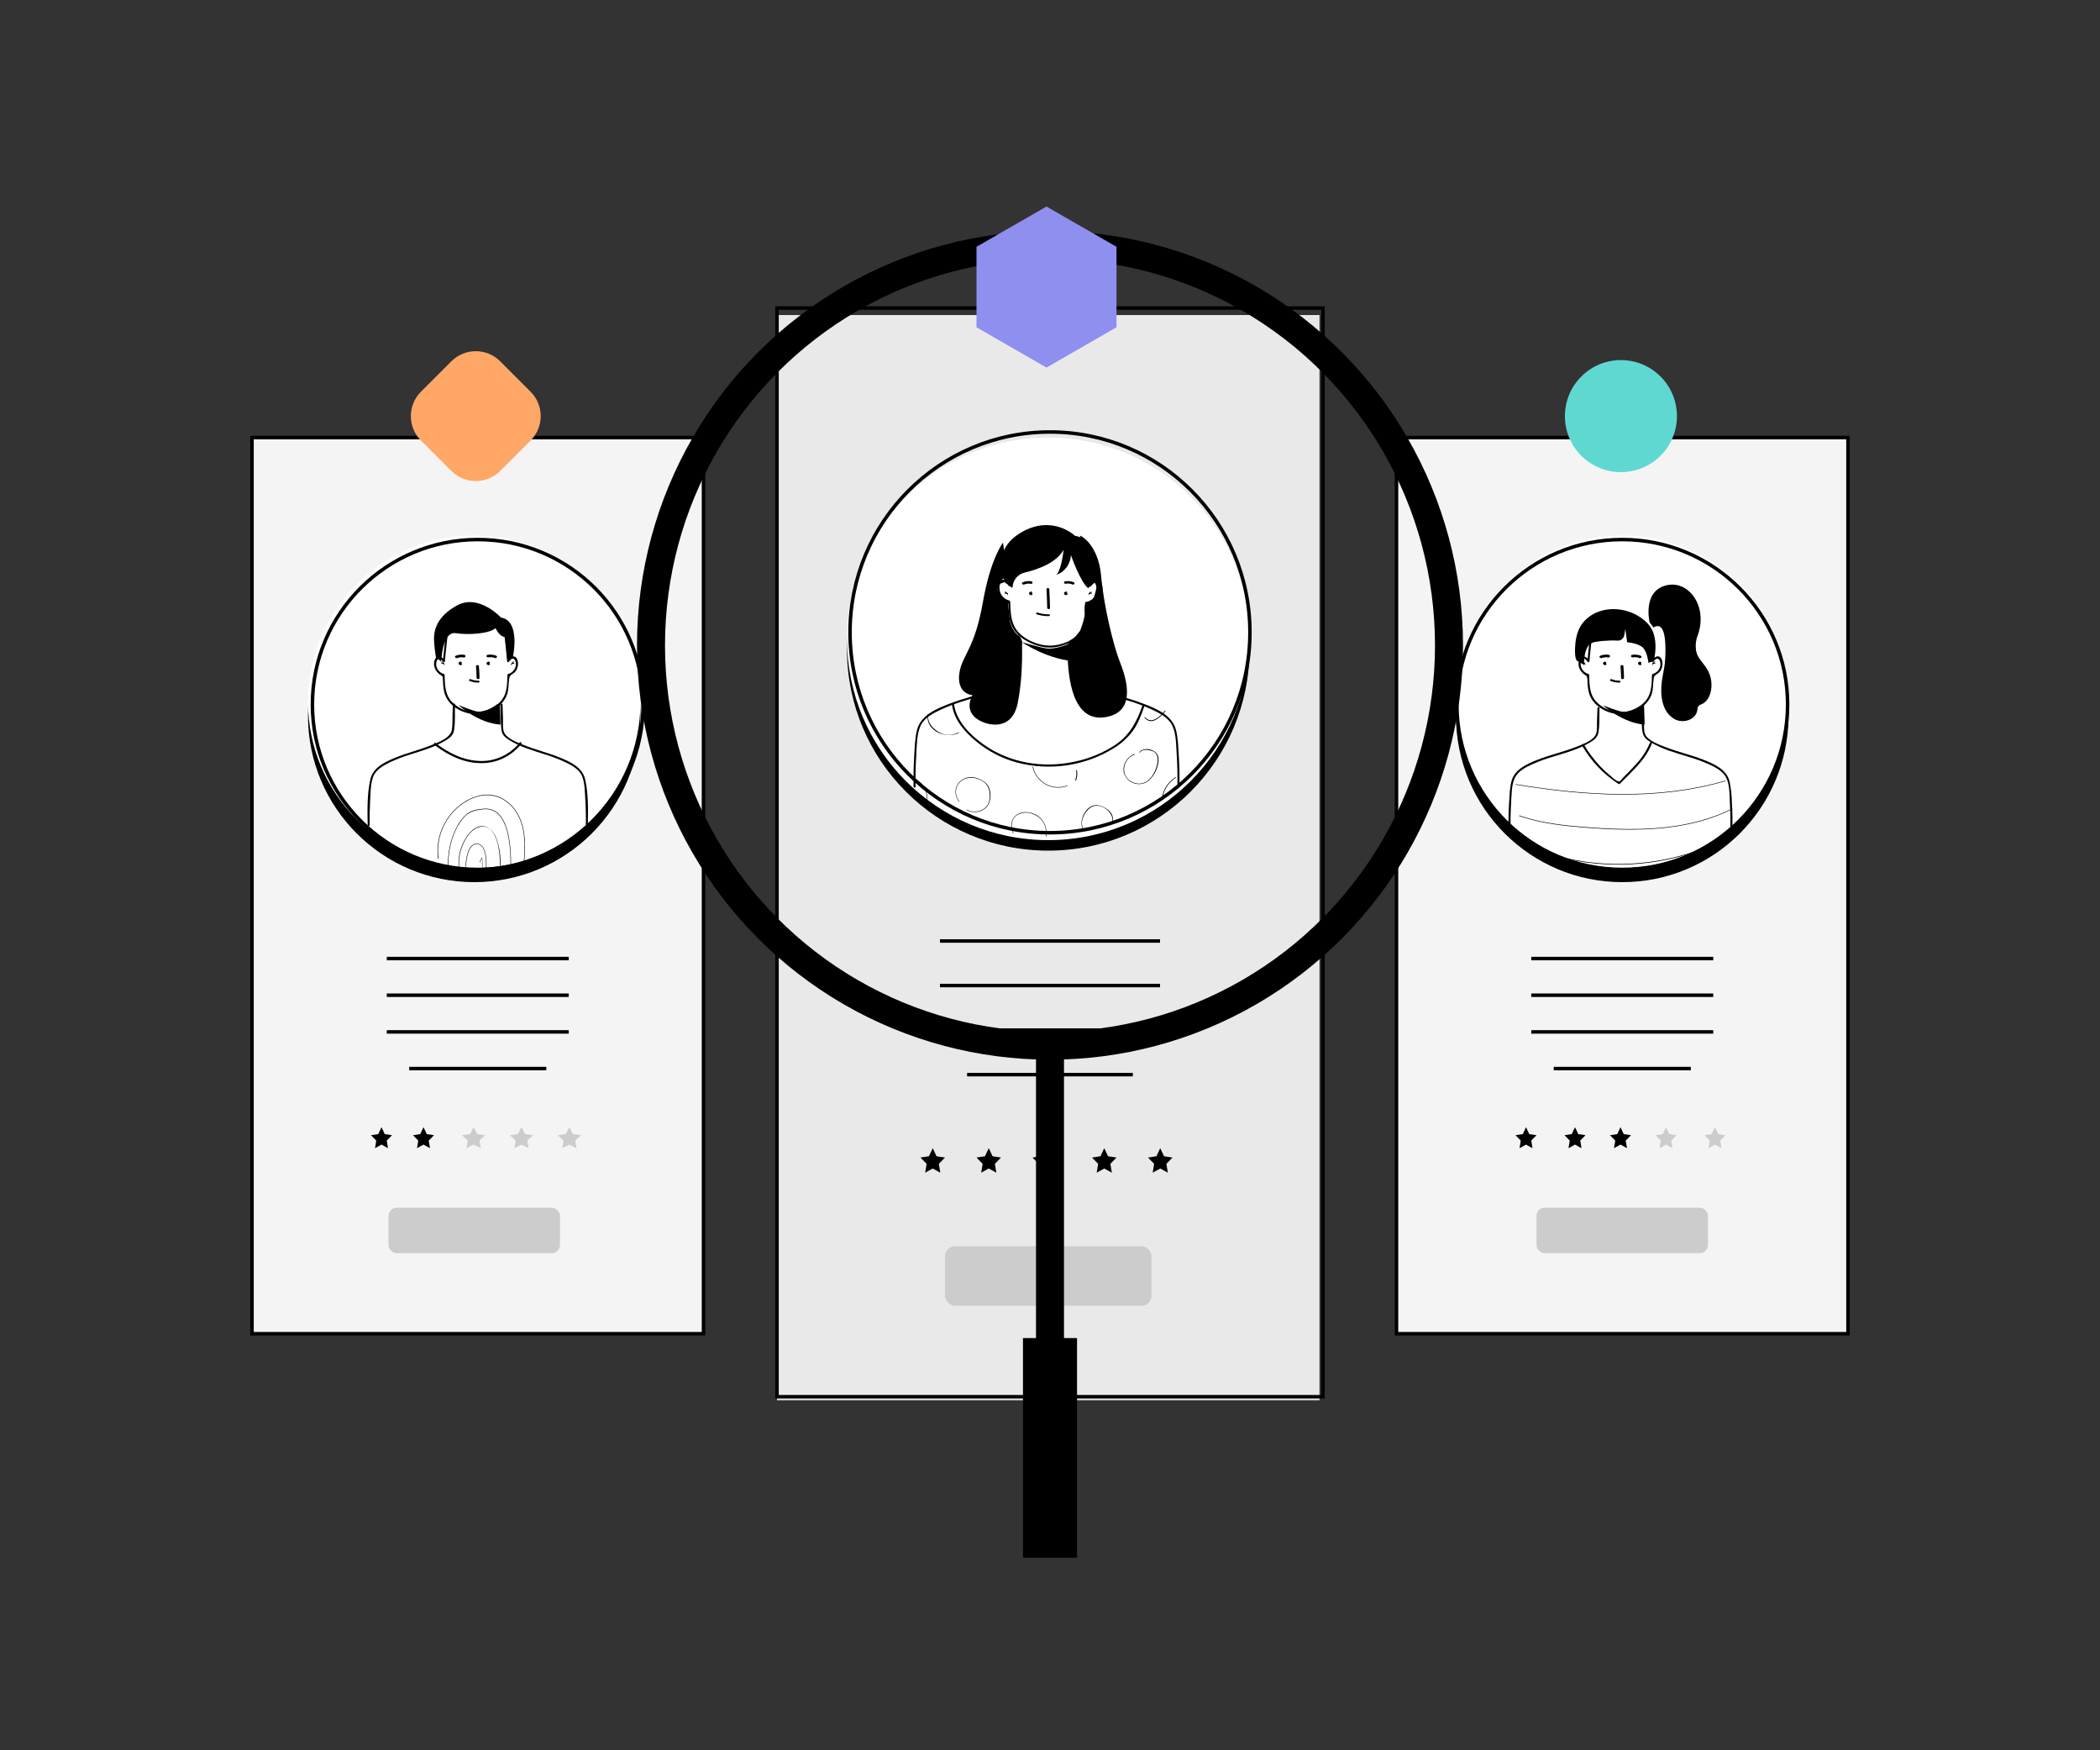 <?xml version="1.0" encoding="UTF-8"?>
<svg width="600px" height="500px" viewBox="0 0 600 500" version="1.1" xmlns="http://www.w3.org/2000/svg" xmlns:xlink="http://www.w3.org/1999/xlink">
    <rect x="0" y="0" width="600" height="500" fill="#333333" stroke="none"/>
    <title>kyc</title>
    <g id="kyc" stroke="none" stroke-width="1" fill="none" fill-rule="evenodd">
        <g id="Group" transform="translate(72, 59)">
            <polygon id="Path" fill="#F4F4F4" fill-rule="nonzero" points="0 66 129 66 129 322 8.27742023e-15 322"></polygon>
            <circle id="Oval" fill="#000000" fill-rule="nonzero" cx="63.5" cy="145.5" r="47.5"></circle>
            <circle id="Oval" fill="#FFFFFF" fill-rule="nonzero" cx="63.5" cy="141.5" r="47.5"></circle>
            <g transform="translate(0, 66)" stroke="#000000">
                <polygon id="Path" points="0 0 129 0 129 256 8.27742023e-15 256"></polygon>
                <ellipse id="Oval" cx="64.503" cy="76.253" rx="47.244" ry="47.12"></ellipse>
                <line x1="38.507" y1="148.829" x2="90.499" y2="148.829" id="Path"></line>
                <line x1="38.507" y1="159.304" x2="90.499" y2="159.304" id="Path"></line>
                <line x1="38.507" y1="169.784" x2="90.499" y2="169.784" id="Path"></line>
                <line x1="44.914" y1="180.258" x2="84.086" y2="180.258" id="Path"></line>
            </g>
            <polygon id="Path" fill="#000000" fill-rule="nonzero" points="37.003 263 37.929 264.976 40 265.293 38.501 266.829 38.856 269 37.003 267.976 35.144 269 35.499 266.829 34 265.293 36.076 264.976"></polygon>
            <polygon id="Path" fill="#000000" fill-rule="nonzero" points="48.997 263 49.924 264.976 52 265.293 50.496 266.829 50.851 269 48.997 267.976 47.144 269 47.499 266.829 46 265.293 48.071 264.976"></polygon>
            <g transform="translate(60, 263)" fill="#CCCCCC" fill-rule="nonzero" id="Path">
                <polygon points="3.321 0 4.346 1.976 6.636 2.293 4.978 3.829 5.371 6 3.321 4.976 1.271 6 1.663 3.829 0 2.293 2.296 1.976"></polygon>
                <polygon points="17.003 0 18.028 1.976 20.318 2.293 18.66 3.829 19.053 6 17.003 4.976 14.953 6 15.34 3.829 13.682 2.293 15.978 1.976"></polygon>
                <polygon points="30.679 0 31.704 1.976 34 2.293 32.342 3.829 32.729 6 30.679 4.976 28.629 6 29.022 3.829 27.364 2.293 29.654 1.976"></polygon>
            </g>
            <path d="M54.111,130.166 C54.28,130.077 54.468,130.206 54.552,130.295 C54.599,130.346 54.638,130.401 54.667,130.459 C54.761,130.615 54.822,130.779 54.849,130.948 C54.849,131.015 55.006,131.019 55,130.948 C54.958,130.677 54.637,129.761 54.033,130.059 C53.954,130.099 54.033,130.197 54.111,130.157 L54.111,130.166 Z" id="Path" fill="#000000" fill-rule="nonzero"></path>
            <path d="M54.287,130.565 L54.687,130.685 C54.777,130.815 54.997,130.685 54.897,130.555 C54.797,130.425 54.377,130.075 54.107,130.385 C54.007,130.505 54.187,130.685 54.287,130.565 L54.287,130.565 Z" id="Path" fill="#000000" fill-rule="nonzero"></path>
            <path d="M74.967,130.062 C74.363,129.756 74.042,130.669 74,130.948 C74,131.019 74.139,131.015 74.151,130.948 C74.181,130.762 74.441,129.938 74.889,130.168 C74.967,130.208 75.046,130.111 74.967,130.071 L74.967,130.062 Z" id="Path" fill="#000000" fill-rule="nonzero"></path>
            <path d="M74.907,130.383 C74.637,130.073 74.307,130.273 74.117,130.553 C73.927,130.833 74.247,130.813 74.337,130.683 L74.737,130.563 C74.837,130.683 75.017,130.503 74.907,130.383 Z" id="Path" fill="#000000" fill-rule="nonzero"></path>
            <path d="M59.412,130.036 C59.182,130.128 59.031,130.283 59.004,130.455 C58.977,130.628 59.077,130.799 59.275,130.918 C59.446,131.027 59.723,131.027 59.894,130.918 C60.11,130.752 59.944,130.553 59.851,130.378 C59.7,130.101 59.001,130.221 59.131,130.502 C59.19,130.597 59.238,130.694 59.275,130.793 L59.311,130.618 L59.268,130.659 L59.584,130.549 C59.721,130.627 59.764,130.636 59.714,130.549 C59.695,130.531 59.688,130.509 59.695,130.488 C59.702,130.467 59.722,130.449 59.75,130.438 C60.139,130.276 59.75,129.879 59.383,130.036 L59.412,130.036 Z" id="Path" fill="#000000" fill-rule="nonzero"></path>
            <path d="M67.412,130.054 C67.182,130.144 67.031,130.296 67.004,130.466 C66.977,130.635 67.078,130.803 67.275,130.92 C67.357,130.971 67.467,131 67.582,131 C67.697,131 67.807,130.971 67.889,130.92 C68.112,130.757 67.946,130.562 67.845,130.389 C67.694,130.117 67.001,130.235 67.124,130.512 C67.183,130.605 67.231,130.7 67.268,130.797 L67.333,130.607 L67.297,130.648 L67.607,130.539 C67.744,130.616 67.795,130.625 67.737,130.539 C67.702,130.502 67.718,130.455 67.773,130.43 C68.163,130.271 67.773,129.881 67.412,130.035 L67.412,130.054 Z" id="Path" fill="#000000" fill-rule="nonzero"></path>
            <path d="M64,131.264 C64.099,132.416 64.149,133.573 64.174,134.725 C64.174,134.877 64.359,135 64.587,135 C64.815,135 65,134.877 65,134.725 C65,133.573 64.926,132.416 64.826,131.264 C64.826,130.912 64,130.912 64,131.264 Z" id="Path" fill="#000000" fill-rule="nonzero"></path>
            <path d="M58.644,128.991 C59.219,128.761 59.861,128.699 60.478,128.814 C61.001,128.91 61.225,128.203 60.702,128.078 C59.864,127.918 58.989,128.006 58.212,128.328 C57.731,128.527 58.154,129.161 58.635,128.962 L58.644,128.991 Z" id="Path" fill="#000000" fill-rule="nonzero"></path>
            <path d="M69.798,128.32 C69.02,128.005 68.142,127.92 67.301,128.077 C66.777,128.17 66.993,128.856 67.518,128.791 C68.139,128.679 68.786,128.739 69.366,128.963 C69.848,129.156 70.273,128.541 69.782,128.348 L69.798,128.32 Z" id="Path" fill="#000000" fill-rule="nonzero"></path>
            <path d="M62.164,135.512 C62.946,135.848 63.808,136.015 64.679,135.999 C64.856,135.999 65,135.874 65,135.719 C65,135.565 64.856,135.439 64.679,135.439 C63.921,135.459 63.168,135.319 62.485,135.031 C62.119,134.874 61.792,135.355 62.164,135.512 L62.164,135.512 Z" id="Path" fill="#000000" fill-rule="nonzero"></path>
            <path d="M55.345,122.32 C55.062,124.848 54.767,127.376 54.554,129.915 L55.091,129.767 C54.409,128.678 53.039,127.76 52.299,129.317 C51.502,131.005 52.398,132.87 53.819,133.793 C54.34,134.131 54.345,133.965 54.49,134.628 C54.566,135.229 54.605,135.834 54.606,136.439 C54.652,137.273 54.778,138.1 54.981,138.908 C55.413,140.401 56.293,141.716 57.496,142.668 C60.909,145.462 65.664,145.774 69.397,143.449 C70.827,142.646 71.973,141.404 72.675,139.897 C73.444,138.174 73.201,136.41 73.536,134.604 C73.698,133.71 74.692,133.58 75.27,132.828 C75.879,132.018 76.123,130.98 75.941,129.975 C75.548,127.879 73.866,128.234 72.929,129.732 L73.473,129.88 C73.282,127.34 72.964,124.812 72.681,122.284 C72.634,121.905 72.056,121.905 72.103,122.284 C72.386,124.812 72.681,127.34 72.895,129.88 C72.893,130.014 72.98,130.132 73.106,130.168 C73.232,130.204 73.365,130.149 73.432,130.034 C74.663,128.062 75.71,129.868 75.334,131.378 C75.052,132.434 74.237,133.255 73.201,133.527 C73.076,133.563 72.99,133.678 72.987,133.811 C72.906,136.108 72.935,138.648 71.611,140.619 C70.039,142.987 66.727,144.485 64.004,144.485 C61.282,144.485 58.08,143.005 56.49,140.743 C55.085,138.76 55.114,136.155 55.028,133.811 C55.024,133.681 54.941,133.567 54.819,133.527 C53.782,133.257 52.967,132.436 52.687,131.378 C52.311,129.868 53.357,128.062 54.588,130.034 C54.655,130.149 54.789,130.204 54.915,130.168 C55.041,130.132 55.127,130.014 55.126,129.88 C55.317,127.34 55.635,124.812 55.918,122.284 C55.964,121.905 55.386,121.905 55.34,122.284 L55.345,122.32 Z" id="Path" fill="#000000" fill-rule="nonzero"></path>
            <path d="M57.395,142.286 L57.27,146.057 C57.311,147.239 57.252,148.423 57.093,149.595 C56.619,151.803 53.429,152.969 51.563,153.739 C48.014,155.207 44.253,156.07 40.721,157.539 C37.839,158.745 34.569,160.29 33.805,163.664 C32.869,167.826 32.972,172.477 33.046,176.72 C33.046,177.093 33.616,177.093 33.616,176.72 C33.576,174.389 33.616,172.057 33.753,169.726 C33.879,167.54 33.85,165.011 34.604,162.936 C35.357,160.861 37.565,159.666 39.454,158.734 C41.343,157.849 43.292,157.105 45.286,156.507 C48.784,155.382 52.391,154.362 55.558,152.375 C56.653,151.675 57.481,150.993 57.72,149.635 C58.126,147.304 57.92,144.669 58,142.28 C58,141.907 57.429,141.907 57.429,142.28 L57.395,142.286 Z" id="Path" fill="#000000" fill-rule="nonzero"></path>
            <path d="M71,142.291 C71.074,144.621 71,147.067 71.257,149.397 C71.423,150.894 72.251,151.622 73.444,152.379 C76.591,154.366 80.201,155.385 83.725,156.509 C85.711,157.115 87.653,157.861 89.538,158.74 C91.429,159.666 93.645,160.819 94.399,162.939 C95.113,164.949 95.101,167.337 95.233,169.445 C95.381,171.861 95.431,174.282 95.381,176.709 C95.381,176.87 95.509,177 95.667,177 C95.824,177 95.952,176.87 95.952,176.709 C96.026,172.468 96.141,167.815 95.193,163.662 C94.427,160.289 91.16,158.746 88.271,157.54 C84.73,156.055 80.966,155.21 77.419,153.742 C75.735,153.049 72.616,151.948 71.954,150.038 C71.583,148.972 71.754,147.475 71.714,146.357 L71.583,142.28 C71.583,141.907 71.011,141.907 71.011,142.28 L71,142.291 Z" id="Path" fill="#000000" fill-rule="nonzero"></path>
            <path d="M59,142.407 C59,142.407 64.505,147.571 71,148 L70.835,142.731 C70.835,142.731 71.233,141.283 69.664,142.463 C68.094,143.644 65.717,144.464 64.357,144.259 C62.998,144.054 59,142.407 59,142.407 L59,142.407 Z" id="Path" fill="#000000" fill-rule="nonzero"></path>
            <path d="M57.791,43.87 L70.08,43.87 C75.526,43.87 79.94,48.284 79.94,53.73 L79.94,66.019 C79.94,71.464 75.526,75.879 70.08,75.879 L57.791,75.879 C52.346,75.879 47.931,71.464 47.931,66.019 L47.931,53.73 C47.931,48.284 52.346,43.87 57.791,43.87 Z" id="Rectangle" fill="#FFA766" fill-rule="nonzero" transform="translate(63.936, 59.874) rotate(45) translate(-63.936, -59.874) "></path>
            <rect id="Rectangle" fill="#CCCCCC" fill-rule="nonzero" x="39" y="286" width="49" height="13" rx="2.35"></rect>
            <polygon id="Path" fill="#F4F4F4" fill-rule="nonzero" points="327 66 456 66 456 322 327 322"></polygon>
            <circle id="Oval" fill="#000000" fill-rule="nonzero" cx="391.5" cy="145.5" r="47.5"></circle>
            <circle id="Oval" fill="#FFFFFF" fill-rule="nonzero" cx="391.5" cy="141.5" r="47.5"></circle>
            <g transform="translate(327, 66)" stroke="#000000">
                <polygon id="Path" points="0 0 129 0 129 256 0 256"></polygon>
                <ellipse id="Oval" cx="64.503" cy="76.253" rx="47.244" ry="47.12"></ellipse>
                <line x1="38.507" y1="148.829" x2="90.499" y2="148.829" id="Path"></line>
                <line x1="38.507" y1="159.304" x2="90.499" y2="159.304" id="Path"></line>
                <line x1="38.507" y1="169.784" x2="90.499" y2="169.784" id="Path"></line>
                <line x1="44.92" y1="180.258" x2="84.091" y2="180.258" id="Path"></line>
            </g>
            <polygon id="Path" fill="#000000" fill-rule="nonzero" points="364.003 263 364.929 264.976 367 265.293 365.501 266.829 365.856 269 364.003 267.976 362.149 269 362.499 266.829 361 265.293 363.076 264.976"></polygon>
            <polygon id="Path" fill="#000000" fill-rule="nonzero" points="377.997 263 378.929 264.976 381 265.293 379.501 266.829 379.856 269 377.997 267.976 376.144 269 376.499 266.829 375 265.293 377.071 264.976"></polygon>
            <polygon id="Path" fill="#000000" fill-rule="nonzero" points="390.997 263 391.924 264.976 394 265.293 392.496 266.829 392.851 269 390.997 267.976 389.144 269 389.499 266.829 388 265.293 390.071 264.976"></polygon>
            <polygon id="Path" fill="#CCCCCC" fill-rule="nonzero" points="404.003 263 404.929 264.976 407 265.293 405.501 266.829 405.856 269 404.003 267.976 402.149 269 402.504 266.829 401 265.293 403.076 264.976"></polygon>
            <polygon id="Path" fill="#CCCCCC" fill-rule="nonzero" points="417.997 263 418.924 264.976 421 265.293 419.501 266.829 419.856 269 417.997 267.976 416.144 269 416.499 266.829 415 265.293 417.071 264.976"></polygon>
            <path d="M380.111,130.166 C380.28,130.077 380.468,130.206 380.552,130.295 C380.598,130.347 380.639,130.402 380.673,130.459 C380.762,130.615 380.821,130.78 380.848,130.948 C380.848,131.015 381.011,131.019 380.999,130.948 C380.957,130.677 380.637,129.761 380.033,130.059 C379.954,130.099 380.033,130.197 380.111,130.157 L380.111,130.166 Z" id="Path" fill="#000000" fill-rule="nonzero"></path>
            <path d="M380.282,130.565 L380.682,130.685 C380.772,130.815 380.992,130.685 380.902,130.555 C380.812,130.425 380.372,130.075 380.112,130.385 C380.002,130.505 380.182,130.685 380.282,130.565 Z" id="Path" fill="#000000" fill-rule="nonzero"></path>
            <path d="M400.966,130.062 C400.362,129.756 400.042,130.669 400,130.948 C400,131.019 400.145,131.015 400.151,130.948 C400.181,130.762 400.441,129.938 400.888,130.168 C400.972,130.208 401.045,130.111 400.966,130.071 L400.966,130.062 Z" id="Path" fill="#000000" fill-rule="nonzero"></path>
            <path d="M400.909,130.383 C400.639,130.073 400.299,130.273 400.119,130.553 C399.939,130.833 400.239,130.813 400.329,130.683 L400.729,130.563 C400.829,130.683 401.009,130.503 400.909,130.383 Z" id="Path" fill="#000000" fill-rule="nonzero"></path>
            <path d="M386.417,130.036 C386.185,130.127 386.033,130.281 386.005,130.454 C385.976,130.627 386.076,130.799 386.273,130.918 C386.444,131.027 386.722,131.027 386.894,130.918 C387.11,130.752 386.944,130.553 386.85,130.378 C386.699,130.101 385.998,130.221 386.128,130.502 C386.187,130.597 386.236,130.694 386.273,130.793 L386.273,130.618 L386.273,130.659 L386.583,130.549 C386.72,130.627 386.764,130.636 386.713,130.549 C386.665,130.518 386.665,130.468 386.713,130.438 C387.103,130.276 386.713,129.879 386.352,130.036 L386.417,130.036 Z" id="Path" fill="#000000" fill-rule="nonzero"></path>
            <path d="M396.412,130.036 C396.182,130.128 396.031,130.283 396.004,130.456 C395.977,130.629 396.077,130.8 396.275,130.918 C396.356,130.971 396.466,131 396.581,131 C396.696,131 396.806,130.971 396.887,130.918 C397.11,130.752 396.944,130.553 396.887,130.378 C396.736,130.101 396.037,130.221 396.167,130.503 C396.229,130.597 396.277,130.694 396.311,130.794 L396.347,130.618 L396.311,130.66 L396.62,130.549 C396.764,130.627 396.808,130.637 396.757,130.549 C396.707,130.461 396.757,130.475 396.757,130.438 C397.153,130.276 396.757,129.879 396.397,130.036 L396.412,130.036 Z" id="Path" fill="#000000" fill-rule="nonzero"></path>
            <path d="M391,131.264 C391.091,132.416 391.149,133.573 391.174,134.725 C391.174,134.877 391.359,135 391.587,135 C391.815,135 392,134.877 392,134.725 C392,133.573 391.917,132.416 391.826,131.264 C391.826,130.912 391,130.912 391,131.264 Z" id="Path" fill="#000000" fill-rule="nonzero"></path>
            <path d="M385.648,128.991 C386.224,128.761 386.868,128.699 387.487,128.815 C388.001,128.91 388.224,128.204 387.702,128.079 C386.866,127.918 385.992,128.005 385.217,128.329 C384.729,128.528 385.151,129.161 385.631,128.962 L385.648,128.991 Z" id="Path" fill="#000000" fill-rule="nonzero"></path>
            <path d="M396.796,128.319 C396.016,128.006 395.139,127.92 394.298,128.075 C393.774,128.168 393.999,128.856 394.523,128.791 C395.142,128.679 395.786,128.739 396.363,128.963 C396.846,129.156 397.27,128.541 396.787,128.347 L396.796,128.319 Z" id="Path" fill="#000000" fill-rule="nonzero"></path>
            <path d="M388.164,135.512 C388.946,135.848 389.808,136.015 390.679,135.999 C390.856,135.999 391,135.874 391,135.719 C391,135.565 390.856,135.439 390.679,135.439 C389.923,135.459 389.172,135.319 388.491,135.031 C388.119,134.874 387.792,135.355 388.164,135.512 L388.164,135.512 Z" id="Path" fill="#000000" fill-rule="nonzero"></path>
            <path d="M382.344,122.326 C382.061,124.853 381.766,127.38 381.552,129.919 L382.095,129.771 C381.414,128.682 380.039,127.765 379.299,129.321 C378.502,131.008 379.397,132.873 380.819,133.796 C381.339,134.133 381.35,133.968 381.489,134.63 C381.563,135.229 381.599,135.832 381.599,136.436 C381.648,137.269 381.774,138.095 381.974,138.904 C382.406,140.397 383.287,141.713 384.493,142.662 C387.908,145.464 392.67,145.776 396.406,143.443 C397.832,142.637 398.977,141.396 399.682,139.892 C400.451,138.17 400.202,136.406 400.537,134.601 C400.705,133.707 401.693,133.577 402.271,132.825 C402.88,132.015 403.123,130.978 402.941,129.972 C402.548,127.877 400.872,128.232 399.937,129.73 L400.474,129.878 C400.283,127.339 399.965,124.811 399.682,122.284 C399.636,121.905 399.058,121.905 399.105,122.284 C399.388,124.811 399.682,127.339 399.896,129.878 C399.903,130.007 399.989,130.117 400.111,130.152 C400.232,130.187 400.362,130.138 400.433,130.032 C401.664,128.061 402.71,129.866 402.334,131.375 C402.054,132.433 401.239,133.254 400.202,133.524 C400.079,133.56 399.994,133.676 399.994,133.808 C399.908,136.104 399.937,138.643 398.613,140.614 C397.042,142.982 393.737,144.479 391.01,144.479 C388.283,144.479 385.094,142.999 383.499,140.738 C382.095,138.756 382.13,136.152 382.043,133.808 C382.041,133.675 381.954,133.56 381.83,133.524 C380.794,133.252 379.98,132.432 379.698,131.375 C379.322,129.866 380.368,128.061 381.599,130.032 C381.665,130.147 381.799,130.202 381.925,130.166 C382.051,130.13 382.137,130.012 382.136,129.878 C382.327,127.339 382.644,124.811 382.927,122.284 C382.974,121.905 382.396,121.905 382.35,122.284 L382.344,122.326 Z" id="Path" fill="#000000" fill-rule="nonzero"></path>
            <path d="M384.419,143.296 C384.376,144.537 384.331,145.775 384.285,147.012 C384.238,148.108 384.395,149.542 384.041,150.568 C383.378,152.512 380.179,153.62 378.476,154.307 C374.812,155.777 370.916,156.607 367.27,158.052 C364.398,159.184 360.839,160.701 359.903,163.979 C359.321,165.988 359.321,168.24 359.17,170.314 C359.019,172.771 358.969,175.234 359.019,177.704 C359.019,177.867 359.149,178 359.31,178 C359.47,178 359.6,177.867 359.6,177.704 C359.554,175.238 359.6,172.773 359.752,170.314 C359.891,168.068 359.827,165.389 360.769,163.315 C361.711,161.241 363.927,160.192 365.817,159.309 C367.762,158.445 369.763,157.719 371.806,157.134 C375.324,156.049 378.958,155.078 382.156,153.169 C383.389,152.434 384.482,151.694 384.715,150.171 C385.076,147.96 384.924,145.525 385,143.284 C385,142.905 384.419,142.905 384.419,143.284 L384.419,143.296 Z" id="Path" fill="#000000" fill-rule="nonzero"></path>
            <path d="M397.023,143.273 C397.099,145.508 396.924,147.964 397.308,150.164 C397.564,151.617 398.471,152.322 399.681,153.052 C402.919,155.032 406.629,156.017 410.216,157.132 C412.184,157.702 414.114,158.397 415.996,159.213 C417.804,160.037 420.066,161.111 421.084,162.931 C422.247,165.025 422.131,167.99 422.247,170.32 C422.404,172.781 422.444,175.248 422.404,177.715 C422.404,178.095 422.985,178.095 422.985,177.715 C423.026,175.248 422.985,172.781 422.828,170.32 C422.79,168.265 422.564,166.219 422.154,164.206 C421.293,160.779 417.694,159.219 414.734,158.051 C411.129,156.634 407.338,155.809 403.739,154.386 C401.995,153.698 398.64,152.554 397.959,150.561 C397.593,149.494 397.762,148.112 397.721,147.003 C397.674,145.763 397.622,144.524 397.581,143.285 C397.581,142.905 397,142.905 397,143.285 L397.023,143.273 Z" id="Path" fill="#000000" fill-rule="nonzero"></path>
            <path d="M386,142.505 C386,142.505 391.702,147.579 397.893,148 L397.728,142.401 C397.728,142.401 398.671,141.4 397.045,142.56 C395.419,143.72 392.957,144.526 391.549,144.325 C390.141,144.123 386,142.505 386,142.505 L386,142.505 Z" id="Path" fill="#000000" fill-rule="nonzero"></path>
            <path d="M391.121,43.869 C399.96,43.869 407.125,51.034 407.125,59.873 C407.125,68.712 399.96,75.878 391.121,75.878 C382.282,75.878 375.116,68.712 375.116,59.873 C375.116,51.034 382.282,43.869 391.121,43.869 Z" id="Rectangle" fill="#60D8D2" fill-rule="nonzero" transform="translate(391.121, 59.873) rotate(45) translate(-391.121, -59.873) "></path>
            <rect id="Rectangle" fill="#CCCCCC" fill-rule="nonzero" x="367" y="286" width="49" height="13" rx="2.35"></rect>
            <polygon id="Path" fill="#E9E9E9" fill-rule="nonzero" points="150 31 305 31 305 341 150 341"></polygon>
            <circle id="Oval" fill="#000000" fill-rule="nonzero" cx="227.5" cy="126.5" r="57.5"></circle>
            <circle id="Oval" fill="#FFFFFF" fill-rule="nonzero" cx="227.5" cy="123.5" r="57.5"></circle>
            <g transform="translate(150, 29)" stroke="#000000">
                <polygon id="Path" points="0 0 156 0 156 311 0 311"></polygon>
                <ellipse id="Oval" cx="77.994" cy="92.643" rx="57.128" ry="57.241"></ellipse>
                <line x1="46.556" y1="180.812" x2="109.432" y2="180.812" id="Path"></line>
                <line x1="46.556" y1="193.537" x2="109.432" y2="193.537" id="Path"></line>
                <line x1="46.556" y1="206.268" x2="109.432" y2="206.268" id="Path"></line>
                <line x1="54.309" y1="218.992" x2="101.679" y2="218.992" id="Path"></line>
            </g>
            <polygon id="Path" fill="#000000" fill-rule="nonzero" points="194.497 269 195.578 271.305 198 271.675 196.246 273.47 196.659 276 194.497 274.805 192.336 276 192.749 273.47 191 271.675 193.417 271.305"></polygon>
            <polygon id="Path" fill="#000000" fill-rule="nonzero" points="210.503 269 211.583 271.305 214 271.675 212.251 273.47 212.664 276 210.503 274.805 208.341 276 208.754 273.47 207 271.675 209.422 271.305"></polygon>
            <polygon id="Path" fill="#000000" fill-rule="nonzero" points="226.497 269 227.583 271.305 230 271.675 228.251 273.47 228.664 276 226.497 274.805 224.336 276 224.749 273.47 223 271.675 225.417 271.305"></polygon>
            <polygon id="Path" fill="#000000" fill-rule="nonzero" points="243.503 269 244.583 271.305 247 271.675 245.251 273.47 245.664 276 243.503 274.805 241.341 276 241.754 273.47 240 271.675 242.422 271.305"></polygon>
            <polygon id="Path" fill="#000000" fill-rule="nonzero" points="259.497 269 260.583 271.305 263 271.675 261.251 273.47 261.664 276 259.497 274.805 257.336 276 257.749 273.47 256 271.675 258.417 271.305"></polygon>
            <path d="M215.09,110.146 C215.562,109.896 215.84,110.757 215.871,110.955 C215.871,111.015 216.01,111.015 215.999,110.955 C215.963,110.704 215.629,109.746 215.028,110.064 C214.961,110.101 215.028,110.184 215.09,110.146 L215.09,110.146 Z" id="Path" fill="#000000" fill-rule="nonzero"></path>
            <path d="M215.252,110.548 L215.752,110.728 C215.842,110.858 216.062,110.728 215.972,110.598 C215.742,110.268 215.322,110.028 215.032,110.428 C214.932,110.558 215.152,110.678 215.252,110.548 L215.252,110.548 Z" id="Path" fill="#000000" fill-rule="nonzero"></path>
            <path d="M239.972,110.064 C239.37,109.746 239.036,110.704 239,110.955 C239,111.015 239.118,111.015 239.129,110.955 C239.129,110.753 239.437,109.899 239.905,110.146 C239.972,110.184 240.039,110.101 239.972,110.064 L239.972,110.064 Z" id="Path" fill="#000000" fill-rule="nonzero"></path>
            <path d="M239.97,110.427 C239.67,110.027 239.26,110.267 239.03,110.597 C238.94,110.737 239.16,110.857 239.25,110.727 L239.75,110.547 C239.85,110.677 240.06,110.547 239.97,110.427 Z" id="Path" fill="#000000" fill-rule="nonzero"></path>
            <path d="M222.434,110.028 C222.186,110.123 222.025,110.287 222.003,110.468 C221.98,110.65 222.098,110.827 222.32,110.945 C222.412,110.989 222.528,111.008 222.643,110.997 C222.757,110.986 222.859,110.946 222.926,110.886 C223.1,110.722 222.926,110.525 222.825,110.361 C222.683,110.104 222.031,110.213 222.152,110.47 C222.221,110.562 222.269,110.66 222.293,110.76 L222.394,110.609 L222.354,110.638 L222.596,110.579 C222.724,110.647 222.744,110.63 222.65,110.533 C222.617,110.478 222.658,110.417 222.744,110.394 C222.906,110.336 222.961,110.207 222.868,110.106 C222.775,110.005 222.569,109.97 222.407,110.028 L222.434,110.028 Z" id="Path" fill="#000000" fill-rule="nonzero"></path>
            <path d="M232.432,110.029 C232.184,110.125 232.024,110.289 232.002,110.47 C231.981,110.652 232.101,110.828 232.324,110.946 C232.415,110.989 232.531,111.008 232.645,110.997 C232.759,110.986 232.86,110.946 232.925,110.887 C233.101,110.723 232.925,110.525 232.831,110.361 C232.682,110.105 232.034,110.214 232.155,110.471 C232.23,110.562 232.28,110.66 232.304,110.761 L232.405,110.609 L232.364,110.639 L232.601,110.58 C232.736,110.647 232.756,110.63 232.662,110.534 C232.642,110.508 232.641,110.478 232.659,110.451 C232.677,110.425 232.712,110.404 232.756,110.395 C232.918,110.336 232.973,110.206 232.878,110.105 C232.783,110.004 232.574,109.97 232.412,110.029 L232.432,110.029 Z" id="Path" fill="#000000" fill-rule="nonzero"></path>
            <path d="M227,109.335 C227.101,111.109 227.168,112.881 227.2,114.651 C227.2,114.844 227.379,115 227.6,115 C227.821,115 228,114.844 228,114.651 C227.968,112.886 227.901,111.114 227.8,109.335 C227.8,108.888 227,108.888 227,109.335 Z" id="Path" fill="#000000" fill-rule="nonzero"></path>
            <path d="M220.553,107.992 C221.177,107.718 221.876,107.645 222.546,107.783 C223.001,107.873 223.196,107.205 222.741,107.086 C221.88,106.909 220.983,107.007 220.185,107.365 C219.766,107.553 220.134,108.152 220.553,107.964 L220.553,107.992 Z" id="Path" fill="#000000" fill-rule="nonzero"></path>
            <path d="M234.815,107.355 C234.017,107.006 233.12,106.911 232.259,107.084 C231.804,107.172 231.999,107.823 232.447,107.762 C233.12,107.628 233.821,107.699 234.447,107.965 C234.866,108.148 235.234,107.565 234.815,107.382 L234.815,107.355 Z" id="Path" fill="#000000" fill-rule="nonzero"></path>
            <path d="M224.188,116.49 C225.267,116.845 226.452,117.019 227.647,116.998 C228.118,116.998 228.118,116.49 227.647,116.49 C226.581,116.506 225.524,116.348 224.563,116.028 C224.137,115.886 223.761,116.328 224.188,116.47 L224.188,116.49 Z" id="Path" fill="#000000" fill-rule="nonzero"></path>
            <path d="M217.169,99.274 C216.81,102.249 216.415,105.224 216.175,108.21 L216.732,108.067 C215.864,106.694 214.039,105.769 213.25,107.728 C212.885,108.707 212.921,109.783 213.351,110.737 C213.557,111.195 213.847,111.613 214.207,111.972 C214.662,112.42 215.326,112.546 215.774,112.948 C216.427,113.523 216.181,115.309 216.271,116.17 C216.336,117.157 216.517,118.134 216.81,119.082 C217.386,120.698 218.443,122.115 219.849,123.16 C221.866,124.648 224.252,125.604 226.772,125.934 C229.506,126.256 232.324,125.36 234.688,124.085 C236.392,123.195 237.784,121.843 238.69,120.197 C239.618,118.399 239.725,116.372 239.845,114.407 C239.893,113.649 239.737,113.259 240.443,112.862 C241.074,112.568 241.636,112.153 242.095,111.645 C242.768,110.817 243.085,109.773 242.98,108.727 C242.903,107.877 242.496,106.619 241.425,106.539 C240.473,106.464 239.707,107.383 239.271,108.067 L239.827,108.21 C239.594,105.224 239.193,102.249 238.834,99.274 C238.792,98.912 238.194,98.906 238.236,99.274 C238.595,102.249 238.995,105.224 239.229,108.21 C239.235,108.338 239.327,108.447 239.455,108.48 C239.584,108.513 239.72,108.462 239.791,108.354 C240.228,107.665 241.155,106.522 242.101,107.711 C242.502,108.21 242.436,109.152 242.328,109.709 C242.063,111.089 240.99,112.197 239.576,112.552 C239.446,112.586 239.355,112.699 239.354,112.828 C239.247,115.556 239.283,118.571 237.559,120.909 C235.555,123.66 231.421,125.429 227.986,125.435 C224.552,125.44 220.417,123.654 218.413,120.909 C216.714,118.577 216.75,115.556 216.618,112.828 C216.617,112.699 216.527,112.586 216.397,112.552 C214.975,112.21 213.896,111.096 213.644,109.709 C213.567,109.221 213.453,108.095 213.866,107.711 L215.14,107.274 C215.583,107.536 215.943,107.909 216.181,108.354 C216.25,108.465 216.387,108.518 216.516,108.485 C216.646,108.451 216.736,108.339 216.738,108.21 C216.977,105.224 217.372,102.249 217.731,99.274 C217.779,98.906 217.181,98.912 217.133,99.274 L217.169,99.274 Z" id="Path" fill="#000000" fill-rule="nonzero"></path>
            <path d="M219.423,124.27 C219.377,125.637 219.325,126.999 219.273,128.378 C219.222,129.757 219.36,131.418 219.049,132.82 C218.501,135.332 214.574,136.74 212.469,137.603 C208.162,139.363 203.595,140.367 199.259,142.039 C195.713,143.401 191.186,145.249 190.068,149.304 C189.422,151.652 189.37,154.21 189.22,156.616 C189.024,159.639 188.966,162.673 189.018,165.707 C189.018,165.869 189.147,166 189.306,166 C189.466,166 189.595,165.869 189.595,165.707 C189.543,162.673 189.595,159.645 189.797,156.616 C189.964,153.94 189.883,150.748 191.054,148.26 C192.149,145.971 194.79,144.668 196.952,143.647 C199.176,142.643 201.465,141.794 203.803,141.106 C208.064,139.774 212.452,138.618 216.367,136.353 C218.011,135.402 219.435,134.457 219.683,132.433 C220.017,129.769 219.908,126.964 220,124.282 C220,123.906 219.423,123.906 219.423,124.282 L219.423,124.27 Z" id="Path" fill="#000000" fill-rule="nonzero"></path>
            <path d="M234,124.293 C234.092,126.974 234,129.779 234.317,132.442 C234.571,134.472 235.995,135.411 237.632,136.361 C241.536,138.626 245.941,139.782 250.201,141.113 C252.538,141.801 254.827,142.65 257.051,143.654 C259.213,144.674 261.854,146 262.943,148.265 C264.097,150.729 264.033,153.938 264.206,156.619 C264.402,159.64 264.46,162.674 264.402,165.707 C264.402,165.869 264.531,166 264.69,166 C264.85,166 264.979,165.869 264.979,165.707 C265.036,162.674 264.979,159.646 264.783,156.619 C264.627,154.214 264.581,151.638 263.935,149.309 C262.782,145.255 258.285,143.407 254.745,142.046 C250.403,140.374 245.843,139.377 241.536,137.611 C239.42,136.743 235.511,135.364 234.951,132.829 C234.646,131.427 234.784,129.82 234.726,128.388 C234.669,126.957 234.623,125.66 234.577,124.282 C234.577,123.906 234,123.906 234,124.282 L234,124.293 Z" id="Path" fill="#000000" fill-rule="nonzero"></path>
            <path d="M220,124.45 C220,124.45 227.343,129.601 236,130 L235.781,124.731 C235.781,124.731 236.306,123.285 234.217,124.46 C232.128,125.636 228.951,126.459 227.143,126.249 C225.335,126.039 220,124.45 220,124.45 L220,124.45 Z" id="Path" fill="#000000" fill-rule="nonzero"></path>
            <rect id="Rectangle" fill="#CCCCCC" fill-rule="nonzero" x="198" y="297" width="59" height="17" rx="2.85"></rect>
            <path d="M220.772,104.57 C224.376,103.707 229.821,101.825 231.89,98.071 C231.89,98.071 231.322,103.62 229.855,105.217 C232.209,104.363 233.836,102.148 233.988,99.592 C233.988,99.592 236.619,107.205 238.882,109 L240.587,107.584 C240.587,107.584 243.224,95.22 235.17,94.084 C235.17,94.084 228.918,88.004 220.084,92.918 C210.279,98.403 215.27,107.56 215.27,107.56 C215.27,107.56 216.918,108.318 216.799,108.813 L217.305,108.778 C217.39,106.729 218.816,104.999 220.772,104.57 L220.772,104.57 Z" id="Path" fill="#000000" fill-rule="nonzero"></path>
            <path d="M214.584,96 C214.584,96 211.03,100.44 208.84,112.93 C206.696,125.166 203.639,127.672 202.483,131.6 C201.328,135.527 202.165,139.059 205.858,139.602 C205.858,139.602 202.483,144.951 209.262,147.445 C209.262,147.445 217.266,150.712 218.866,141.395 C219.823,136.147 220.176,130.804 219.918,125.473 C219.918,125.473 220.369,123.456 219.051,122.589 C217.734,121.722 216.78,119.7 216.555,118.32 C216.329,116.94 216.075,113.49 216.075,113.49 C216.075,113.49 216.249,112.936 215.555,112.576 C214.862,112.217 212.666,110.571 213.122,108.844 C213.579,107.116 214.313,106.449 214.989,106.066 C215.665,105.683 215.567,103.619 215.567,103.619" id="Path" fill="#000000" fill-rule="nonzero"></path>
            <path d="M236.6,94 C236.6,94 241.815,96.257 242.624,105.675 C243.358,114.156 246.158,125.495 247.876,129.838 C249.593,134.182 252.904,143.753 244.634,145.715 C233.918,148.249 233.246,133.168 233.028,128.559 C232.811,123.951 233.918,123.844 233.918,123.844 C234.39,123.554 234.833,123.225 235.244,122.86 L236.594,121.192 C236.594,121.192 238.075,117.527 237.907,116 C237.82,114.991 237.883,113.975 238.094,112.983 C238.094,112.983 240.24,112.777 240.682,111.215 C241.124,109.653 241.454,108.857 241.049,107.92 C240.645,106.983 238.33,106.524 238.15,107.396 C237.969,108.268 238.28,103.488 238.28,103.488" id="Path" fill="#000000" fill-rule="nonzero"></path>
            <path d="M380.583,131 C380.583,131 380.351,125.669 382.87,124.643 C383.987,124.181 387.739,123.839 390.171,124.007 C391.098,124.061 391.918,123.39 392.079,122.446 L392.381,120.687 L392.893,124.463 C392.893,124.463 396.384,124.757 397.547,126.162 C398.711,127.566 398.99,130.364 398.99,130.364 L400.497,129.799 C400.497,129.799 402.364,123.082 398.903,119.264 C394.371,114.27 385.523,113.261 380.682,118.4 C378.972,120.201 378.239,122.788 378.07,125.255 C378.018,126.006 377.75,129.541 378.774,129.895 C379.409,130.204 380.015,130.574 380.583,131 L380.583,131 Z" id="Path" fill="#000000" fill-rule="nonzero"></path>
            <path d="M399.315,118.766 C399.315,118.766 397.234,110.178 403.775,108.289 C410.315,106.4 416.065,114.084 413.096,122.411 C412.479,123.958 412.333,125.639 412.676,127.261 C413.084,128.861 414.289,130.054 415.232,131.376 C416.74,133.401 417.318,135.924 416.832,138.364 C416.509,140.022 415.615,141.667 413.966,142.258 C413.399,142.446 413.011,142.945 412.987,143.516 L412.987,143.597 C412.713,146.715 408.727,147.868 406.227,146.309 C402.631,144.066 402.345,139.216 402.819,135.565 C403.026,133.954 403.428,132.372 403.635,130.756 C403.85,128.746 403.9,126.723 403.787,124.706 C403.702,123.043 403.282,118.47 400.416,120.249" id="Path" fill="#000000" fill-rule="nonzero"></path>
            <path d="M54.058,130 C54.058,130 54.344,121.285 58.169,121.872 C61.994,122.458 67.779,122.023 69.596,120.444 C69.596,120.444 70.475,122.712 72.31,123.021 L73.039,130 C73.039,130 73.439,129.159 73.983,128.978 L74.527,128.79 C74.527,128.79 76.864,118.346 71.15,117.426 C71.15,117.426 64.857,110.61 58.695,113.894 C52.534,117.178 51.918,121.43 52.008,123.795 C52.092,125.47 52.277,127.138 52.563,128.79 L54.058,130 Z" id="Path" fill="#000000" fill-rule="nonzero"></path>
            <path d="M52.092,153.774 C56.005,156.798 60.637,159.036 65.536,158.999 C69.89,159.056 74.051,157.061 76.929,153.534 C77.163,153.239 76.764,152.797 76.525,153.104 C73.652,156.617 69.47,158.555 65.131,158.384 C60.477,158.273 56.131,156.122 52.405,153.239 C52.109,153.012 51.835,153.541 52.12,153.774 L52.092,153.774 Z" id="Path" fill="#000000" fill-rule="nonzero"></path>
            <path d="M200.001,142.382 C200.614,146.632 203.615,150.053 206.846,152.745 C210.232,155.555 214.189,157.618 218.451,158.796 C227.979,161.342 238.155,159.811 246.478,154.58 C248.434,153.346 250.151,151.779 251.548,149.951 C253.169,147.755 254.091,145.221 254.984,142.67 C255.099,142.325 254.549,142.179 254.412,142.517 C252.894,146.982 250.918,150.775 246.965,153.581 C243.253,156.085 239.06,157.814 234.644,158.661 C225.806,160.501 216.355,158.915 208.988,153.643 C205.133,150.888 201.273,147.027 200.574,142.207 C200.522,141.846 199.972,141.998 200.001,142.354 L200.001,142.382 Z" id="Path" fill="#000000" fill-rule="nonzero"></path>
            <path d="M380.025,154 C382.607,158.455 386.184,162.213 390.459,164.96 C390.57,165.028 390.712,165.008 390.803,164.913 C394.192,161.434 398.179,158.074 399.98,153.356 C400.112,153.002 399.561,152.848 399.406,153.196 C398.423,155.54 397.022,157.673 395.276,159.486 C394.462,160.401 393.602,161.257 392.736,162.149 L391.812,163.07 C391.577,163.306 390.975,164.157 390.665,164.222 C389.948,164.381 388.434,162.863 387.883,162.409 C386.926,161.626 386.018,160.782 385.164,159.881 C383.405,158.002 381.854,155.926 380.541,153.693 C380.346,153.374 379.853,153.693 380.042,153.994 L380.025,154 Z" id="Path" fill="#000000" fill-rule="nonzero"></path>
            <path d="M53.333,186.295 C52.132,178.762 56.989,170.634 64.569,168.524 C69.105,167.257 73.315,169.43 75.648,173.294 C78.137,177.358 78.015,182.362 77.677,186.931 C77.677,187.023 77.811,187.023 77.822,186.931 C78.184,182.07 78.266,176.693 75.315,172.514 C72.983,169.189 69.152,167.28 65.036,168.255 C57.094,170.135 51.951,178.573 53.181,186.352 C53.181,186.444 53.339,186.404 53.327,186.312 L53.333,186.295 Z" id="Path" fill="#000000" fill-rule="nonzero"></path>
            <path d="M56.178,188.741 C55.974,185.199 56.623,181.66 58.06,178.48 C58.739,176.898 59.669,175.462 60.807,174.238 C62.334,172.696 64.205,172.351 66.211,172.178 C73.513,171.562 73.968,183.345 73.845,188.926 C73.845,189.025 73.979,189.025 73.985,188.926 C74.109,183.284 73.626,171.395 66.211,172.024 C64.525,172.166 62.84,172.388 61.402,173.504 C60.209,174.524 59.222,175.805 58.503,177.265 C56.663,180.738 55.805,184.732 56.037,188.741 C56.037,188.84 56.183,188.84 56.178,188.741 L56.178,188.741 Z" id="Path" fill="#000000" fill-rule="nonzero"></path>
            <path d="M59.31,189.697 C58.909,187.203 59.233,184.643 60.241,182.34 C61.127,180.311 62.612,177.95 64.796,177.303 C70.529,175.601 71.229,186.397 70.665,189.906 C70.665,190 70.783,190.04 70.8,189.947 C71.267,186.722 70.913,183.427 69.773,180.387 C69.056,178.521 67.488,176.778 65.383,177.023 C62.995,177.291 61.291,179.804 60.303,181.832 C59.13,184.279 58.735,187.045 59.175,189.737 C59.175,189.831 59.327,189.79 59.31,189.697 L59.31,189.697 Z" id="Path" fill="#000000" fill-rule="nonzero"></path>
            <path d="M61.136,188.591 C61.196,186.902 61.679,182.183 64.168,182.135 C66.939,182.086 66.988,187.208 66.798,188.935 C66.798,189.022 66.928,189.022 66.934,188.935 C67.135,187.128 67.048,181.973 64.168,182 C61.543,182.027 61.06,186.842 61,188.591 C61,188.677 61.13,188.677 61.136,188.591 Z" id="Path" fill="#000000" fill-rule="nonzero"></path>
            <path d="M65.079,187.317 C65.22,187.041 65.369,186.779 65.523,186.532 C65.603,186.422 65.606,186.312 65.704,186.401 C65.801,186.491 65.765,187.042 65.776,187.131 C65.853,188.059 65.898,188.996 65.91,189.935 C65.915,189.973 65.934,190 65.955,190 C65.976,190 65.994,189.973 66,189.935 C65.983,188.633 65.902,187.337 65.758,186.064 C65.753,186.034 65.741,186.012 65.726,186.003 C65.711,185.995 65.694,186.002 65.682,186.022 L65.014,187.193 C64.971,187.269 65.036,187.393 65.079,187.317 L65.079,187.317 Z" id="Path" fill="#000000" fill-rule="nonzero"></path>
            <path d="M189.086,164.238 C190.9,163.655 192.118,166.028 192.537,167.277 C192.916,168.46 192.962,169.716 192.67,170.92 C192.661,170.954 192.683,170.989 192.719,170.998 C192.756,171.007 192.793,170.986 192.802,170.951 C193.206,169.32 192.987,167.606 192.185,166.112 C191.6,165.034 190.531,163.624 189.048,164.092 C188.965,164.118 188.998,164.243 189.086,164.217 L189.086,164.238 Z" id="Path" fill="#000000" fill-rule="nonzero"></path>
            <path d="M193.047,145.062 C192.382,150.188 198.927,152.147 201.964,150.343 C202.05,150.296 201.964,150.147 201.895,150.195 C200.266,151.139 198.37,151.203 196.697,150.37 C194.904,149.533 192.852,147.669 193.185,145.102 C193.185,145.001 193.059,144.954 193.047,145.062 L193.047,145.062 Z" id="Path" fill="#000000" fill-rule="nonzero"></path>
            <path d="M202.096,169.92 C200.633,168.093 200.778,165.403 202.818,163.991 C204.859,162.579 207.697,163.097 209.493,164.746 C211.037,166.163 211.206,169.43 210.076,171.106 C208.775,172.862 206.224,173.381 204.247,172.292 C204.165,172.249 204.089,172.367 204.171,172.41 C206.102,173.474 208.584,173.065 210,171.451 C211.405,169.759 211.375,166.12 209.621,164.654 C207.691,163.037 204.998,162.299 202.754,163.867 C200.656,165.328 200.487,168.109 201.997,169.985 C202.049,170.055 202.177,169.985 202.119,169.92 L202.096,169.92 Z" id="Path" fill="#000000" fill-rule="nonzero"></path>
            <path d="M217.521,179.02 C217.098,177.363 216.687,175.424 218.206,174.114 C219.461,173.14 221.18,172.872 222.707,173.411 C225.899,174.37 227.127,176.985 226.813,179.936 C226.813,180.021 226.95,180.021 226.956,179.936 C227.304,176.634 225.591,173.608 221.816,173.07 C220.342,172.811 218.83,173.281 217.818,174.311 C216.601,175.669 216.995,177.48 217.395,179.057 C217.395,179.142 217.549,179.105 217.532,179.02 L217.521,179.02 Z" id="Path" fill="#000000" fill-rule="nonzero"></path>
            <path d="M223.001,160.091 C223.489,162.231 224.861,164.053 226.766,165.092 C228.672,166.131 230.926,166.286 232.952,165.517 C233.035,165.483 233.002,165.347 232.918,165.381 C230.928,166.14 228.712,165.99 226.839,164.968 C224.966,163.947 223.618,162.155 223.141,160.051 C223.141,159.961 222.985,160 223.001,160.091 L223.001,160.091 Z" id="Path" fill="#000000" fill-rule="nonzero"></path>
            <path d="M235.454,163.912 C235.787,163.006 235.876,162.036 235.714,161.089 C235.714,160.938 235.444,160.994 235.474,161.145 C235.623,162.055 235.534,162.986 235.214,163.856 C235.164,163.997 235.404,164.063 235.454,163.921 L235.454,163.912 Z" id="Path" fill="#000000" fill-rule="nonzero"></path>
            <path d="M237.539,177.896 C236.443,175.873 237.676,173.066 239.519,171.734 C242.121,169.844 246.43,172.994 245.772,175.785 C245.762,175.822 245.786,175.859 245.825,175.868 C245.864,175.877 245.904,175.855 245.914,175.818 C246.22,174.515 245.696,173.163 244.569,172.342 C243.514,171.508 241.718,170.684 240.319,171.121 C237.741,171.978 236.218,175.757 237.415,177.968 C237.456,178.045 237.587,177.968 237.539,177.896 L237.539,177.896 Z" id="Path" fill="#000000" fill-rule="nonzero"></path>
            <path d="M252.154,156.407 C249.895,157.182 248.404,159.793 249.231,162.148 C250.174,164.471 252.788,165.599 255.101,164.681 C257.517,163.631 259.425,159.769 258.918,157.182 C258.507,155.077 254.841,154.204 253.525,155.882 C253.464,155.955 253.567,156.065 253.628,155.992 C254.449,154.949 255.977,155.15 257.106,155.498 C259.039,156.108 258.918,158.176 258.513,159.769 C257.945,161.843 256.587,164.247 254.346,164.766 C252.329,165.236 249.901,163.991 249.316,161.929 C248.738,159.655 249.995,157.316 252.196,156.565 C252.287,156.529 252.251,156.382 252.154,156.413 L252.154,156.407 Z" id="Path" fill="#000000" fill-rule="nonzero"></path>
            <path d="M255.039,146.099 C257.058,148.258 259.305,146.099 260.963,144.202 C261.054,144.101 260.963,143.93 260.839,144.031 C259.243,145.847 257.078,147.976 255.122,145.887 C255.032,145.786 254.949,146.008 255.039,146.099 L255.039,146.099 Z" id="Path" fill="#000000" fill-rule="nonzero"></path>
            <path d="M263.823,163.019 C261.653,164.474 260.275,166.602 260,168.92 C260,169.027 260.182,169.027 260.198,168.92 C260.475,166.648 261.83,164.564 263.958,163.139 C264.061,163.073 263.958,162.953 263.823,163.019 Z" id="Path" fill="#000000" fill-rule="nonzero"></path>
            <path d="M361.053,165.167 C380.869,168.391 401.396,169.832 420.946,164.149 C420.984,164.139 421.007,164.098 420.998,164.057 C420.988,164.017 420.949,163.992 420.911,164.002 C401.379,169.672 380.88,168.238 361.088,165.02 C361.001,165.02 360.96,165.155 361.053,165.167 L361.053,165.167 Z" id="Path" fill="#000000" fill-rule="nonzero"></path>
            <path d="M362.048,174.113 C367.173,175.872 372.507,176.669 377.905,177.167 C383.134,177.648 388.363,177.988 393.633,178 C403.691,178 413.859,176.693 422.963,172.137 C423.051,172.096 422.963,171.967 422.894,172.008 C413.655,176.61 403.319,177.9 393.122,177.836 C388.131,177.801 383.14,177.478 378.172,177.027 C372.722,176.534 367.284,175.754 362.089,173.954 C362.002,173.925 361.961,174.066 362.048,174.095 L362.048,174.113 Z" id="Path" fill="#000000" fill-rule="nonzero"></path>
            <path d="M370.052,184.899 C384.182,189.263 398.903,189.018 412.947,184.183 C412.984,184.171 413.007,184.12 412.998,184.071 C412.988,184.021 412.95,183.99 412.913,184.003 C398.893,188.829 384.198,189.075 370.091,184.718 C370,184.718 369.961,184.868 370.052,184.899 L370.052,184.899 Z" id="Path" fill="#000000" fill-rule="nonzero"></path>
            <g transform="translate(114, 11)" stroke="#000000" stroke-width="8">
                <ellipse id="Oval" cx="114" cy="114.359" rx="114" ry="114.359"></ellipse>
                <line x1="114" y1="228.718" x2="114" y2="316.244" id="Path"></line>
                <polygon id="Path" fill="#000000" fill-rule="nonzero" points="110.277 316.244 117.723 316.244 117.723 371 110.277 371"></polygon>
            </g>
            <polygon id="Path" fill="#8F8FEF" fill-rule="nonzero" points="247 34.5 247 11.5 226.997 0 207 11.5 207 34.5 226.997 46"></polygon>
        </g>
    </g>
</svg>